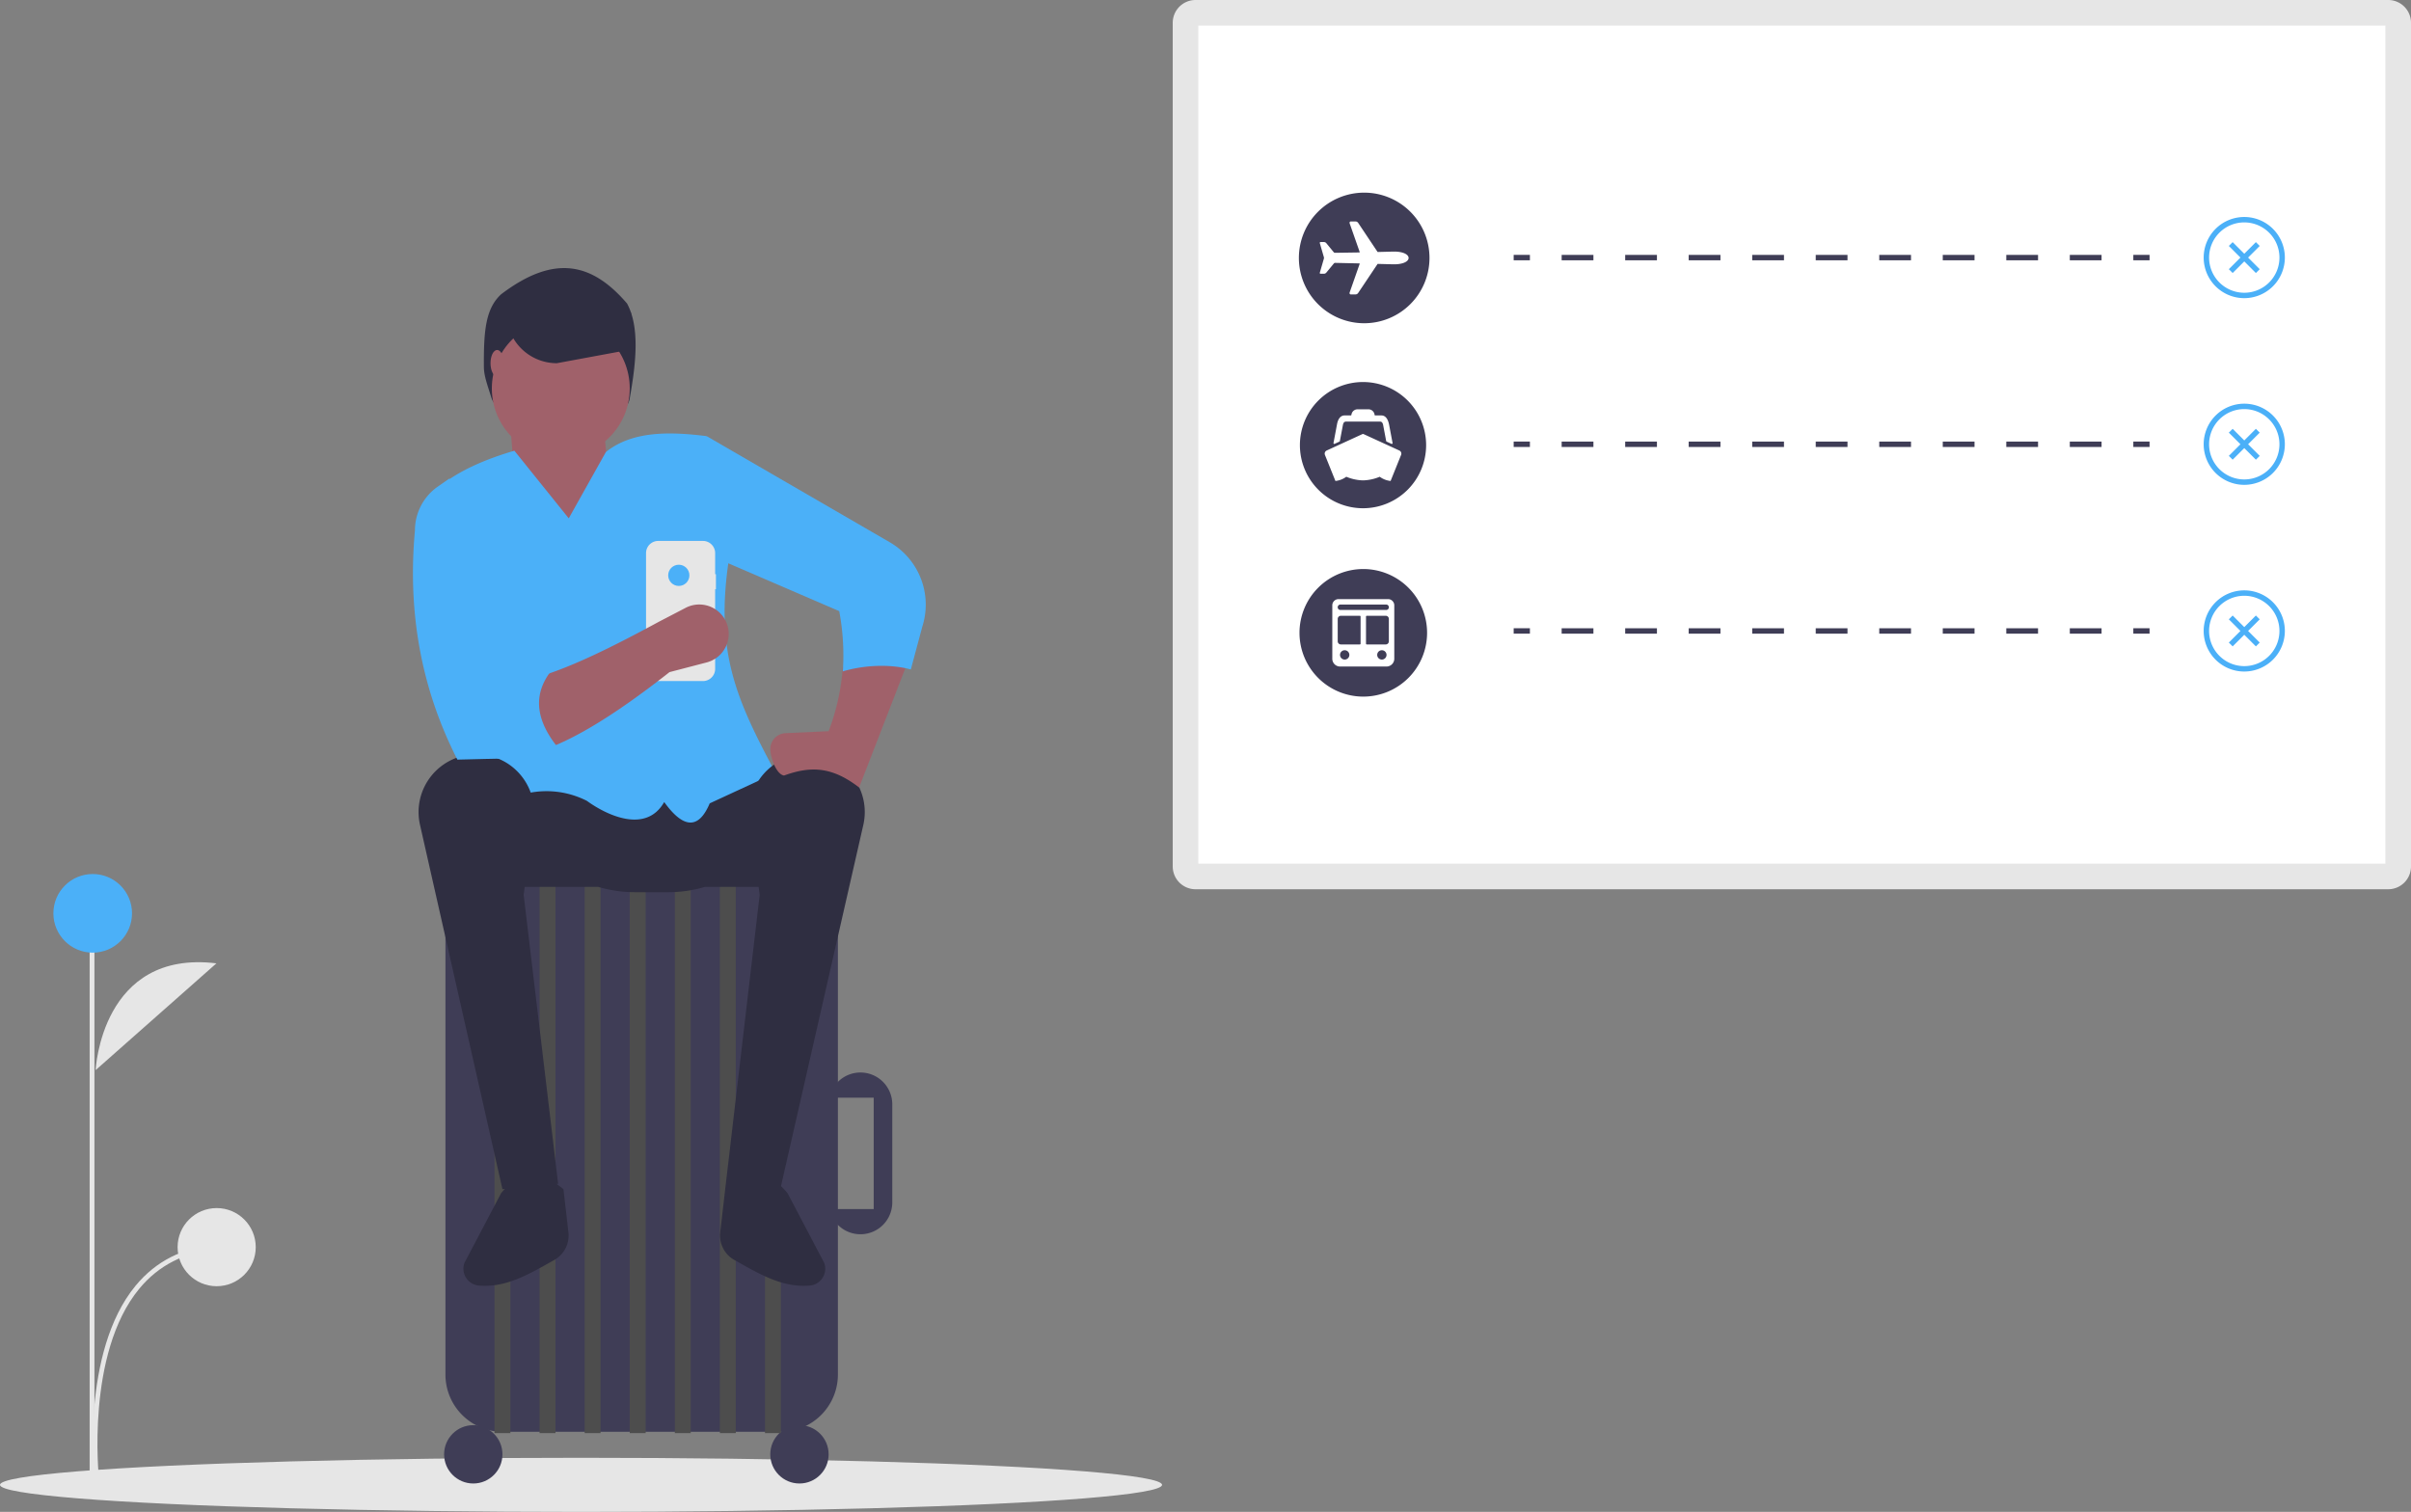 <svg id="b4788be0-4c29-4d92-9da5-5a2526bcd65d" data-name="Layer 1" xmlns="http://www.w3.org/2000/svg" width="891.012" height="558.805" viewBox="0 0 891.012 558.805"><rect x="0" y="0" width="891.012" height="558.805" fill="#808080" stroke="none"/><ellipse cx="214.726" cy="548.805" rx="214.726" ry="10" fill="#e6e6e6"/><path d="M596.304,170.597a8.421,8.421,0,0,0-8.412,8.412V490.854a8.422,8.422,0,0,0,8.412,8.413h440.79a8.422,8.422,0,0,0,8.412-8.413V179.009a8.421,8.421,0,0,0-8.412-8.412Z" transform="translate(-154.494 -170.597)" fill="#e6e6e6"/><path d="M597.355,489.803h438.687V180.061H597.355Z" transform="translate(-154.494 -170.597)" fill="#fff"/><path d="M472.482,566.999a11.762,11.762,0,0,0-11.501,9.31h16.401v41.161H460.982A11.759,11.759,0,0,0,484.243,615.02V578.759A11.76,11.76,0,0,0,472.482,566.999Z" transform="translate(-154.494 -170.597)" fill="#3f3d56"/><path d="M340.253,494.967a21.168,21.168,0,0,0-21.144,21.144V678.648a21.168,21.168,0,0,0,21.144,21.144H443.008a21.168,21.168,0,0,0,21.144-21.144V516.111a21.168,21.168,0,0,0-21.144-21.144Z" transform="translate(-154.494 -170.597)" fill="#3f3d56"/><circle cx="174.905" cy="537.525" r="10.78" fill="#3f3d56"/><circle cx="295.448" cy="537.525" r="10.78" fill="#3f3d56"/><rect x="182.745" y="322.9" width="5.88" height="206.785" fill="#4d4d4d"/><rect x="199.406" y="322.9" width="5.88" height="206.785" fill="#4d4d4d"/><rect x="216.066" y="322.9" width="5.88" height="206.785" fill="#4d4d4d"/><rect x="232.726" y="322.9" width="5.88" height="206.785" fill="#4d4d4d"/><rect x="249.387" y="322.9" width="5.88" height="206.785" fill="#4d4d4d"/><rect x="266.047" y="322.9" width="5.88" height="206.785" fill="#4d4d4d"/><rect x="282.708" y="322.9" width="5.88" height="206.785" fill="#4d4d4d"/><path d="M441.502,477.817a42.529,42.529,0,0,0,5.868-21.561H343.242a42.529,42.529,0,0,0,5.868,21.561H327.929c0,11.366,9.598,20.58,21.438,20.58h26.236a47.691,47.691,0,0,0,13.578,1.96h12.25a47.691,47.691,0,0,0,13.578-1.96h26.236c11.84,0,21.438-9.214,21.438-20.58Z" transform="translate(-154.494 -170.597)" fill="#2f2e41"/><path d="M364.586,626.29a10.38,10.38,0,0,1-5.733,10.261l-.053.029c-9.801,5.59-17.822,9.979-27.34,9.171a6.255,6.255,0,0,1-5.31-8.415l13.539-25.747c7.865-9.163,13.407-9.172,23.031-1.47Z" transform="translate(-154.494 -170.597)" fill="#2f2e41"/><path d="M420.635,626.29a10.38,10.38,0,0,0,5.733,10.261l.053.029c9.801,5.59,17.822,9.979,27.34,9.171a6.255,6.255,0,0,0,5.31-8.415l-13.539-25.747c-7.865-9.163-13.407-9.172-23.031-1.47Z" transform="translate(-154.494 -170.597)" fill="#2f2e41"/><path d="M381.287,322.973H343.614a7.941,7.941,0,0,1-7.613-5.641c-1.16-3.866-2.658-7.618-2.681-11.02-.092-13.204.564-21.609,6.37-26.951,19.346-14.67,33.364-11.971,46.551,3.43,4.629,8.604,3.441,21.446.937,35.245A5.993,5.993,0,0,1,381.287,322.973Z" transform="translate(-154.494 -170.597)" fill="#2f2e41"/><circle cx="207.246" cy="143.555" r="25.481" fill="#a0616a"/><polygon points="226.846 194.517 191.565 195.497 188.625 157.276 222.926 156.296 226.846 194.517" fill="#a0616a"/><path d="M441.122,456.256l-24.345,11.268c-4.079,9.677-9.702,9.398-16.816-.488-6.79,11.891-21.414,4.765-28.559-.428a32.894,32.894,0,0,0-29.753-.062L315.679,351.394c8.005-6.882,18.672-11.205,28.911-14.21l20.09,24.991,13.72-24.501c9.536-7.667,22.931-7.681,37.241-5.88l8.355,44.669C418.486,411.699,426.772,429.372,441.122,456.256Z" transform="translate(-154.494 -170.597)" fill="#4bb0f8"/><path d="M360.76,608.16l-20.581,1.96L309.691,475.373a21.346,21.346,0,0,1,20.838-25.977h0a21.346,21.346,0,0,1,21.162,24.141l-3.672,27.8Z" transform="translate(-154.494 -170.597)" fill="#2f2e41"/><path d="M422.501,610.12l20.581-.98L473.57,475.373A21.346,21.346,0,0,0,452.732,449.396h0a21.346,21.346,0,0,0-21.162,24.141l3.672,27.8Z" transform="translate(-154.494 -170.597)" fill="#2f2e41"/><path d="M489.395,416.741,471.992,461.646c-9.515-7.274-17.186-8.268-27.74-4.41-2.918-.405-5.091-6.821-5.091-9.767h0a5.903,5.903,0,0,1,5.635-5.897l15.926-.724a82.913,82.913,0,0,0,5.255-23.794A45.031,45.031,0,0,1,489.395,416.741Z" transform="translate(-154.494 -170.597)" fill="#a0616a"/><path d="M491.103,418.035l4.243-15.831a26.655,26.655,0,0,0-12.022-31.186l-67.683-39.225-.98,43.121,49.981,21.561a88.668,88.668,0,0,1,1.335,22.267C473.774,416.425,483.287,415.933,491.103,418.035Z" transform="translate(-154.494 -170.597)" fill="#4bb0f8"/><path d="M386.73,299.942l-26.461,4.9a18.62,18.62,0,0,1-18.62-18.62h46.061Z" transform="translate(-154.494 -170.597)" fill="#2f2e41"/><ellipse cx="183.725" cy="134.245" rx="2.45" ry="4.9" fill="#a0616a"/><path d="M419.071,382.835h-.285v-7.797a4.512,4.512,0,0,0-4.512-4.512h-16.518a4.512,4.512,0,0,0-4.512,4.512v42.772a4.512,4.512,0,0,0,4.512,4.512h16.518a4.512,4.512,0,0,0,4.512-4.512V388.384h.285Z" transform="translate(-154.494 -170.597)" fill="#e6e6e6"/><circle cx="250.857" cy="212.647" r="3.92" fill="#4bb0f8"/><path d="M401.921,419.015c-20.159,15.825-40.371,28.997-55.371,30.871l-2.45-26.951c14.407-2.077,33.669-11.568,53.901-22.541l9.895-5.146a10.88,10.88,0,0,1,15.868,8.819v0a10.88,10.88,0,0,1-8.102,11.363Z" transform="translate(-154.494 -170.597)" fill="#a0616a"/><path d="M363.7,450.376l-40.181.98c-13.52-26.524-18.427-54.827-15.68-84.712a19.754,19.754,0,0,1,8.51-16.242l4.23-2.929c18.088,26.851,29.307,51.785,25.481,72.522l11.76-.98C350.204,429.294,353.729,439.776,363.7,450.376Z" transform="translate(-154.494 -170.597)" fill="#4bb0f8"/><path d="M189.841,566.115s2.076-44.65,44.634-39.46" transform="translate(-154.494 -170.597)" fill="#e6e6e6"/><path d="M189.342,717.413c-.053-.467-5.076-46.994,15.263-71.616,7.506-9.088,17.565-14.177,29.895-15.125l.136,1.754c-11.835.91-21.481,5.785-28.672,14.488-19.863,24.043-14.926,69.841-14.874,70.301Z" transform="translate(-154.494 -170.597)" fill="#e6e6e6"/><rect x="33.128" y="349.865" width="1.77" height="195.62" fill="#e6e6e6"/><circle cx="34.261" cy="337.571" r="14.532" fill="#4bb0f8"/><circle cx="80.073" cy="460.951" r="14.44" fill="#e6e6e6"/><path d="M658.644,241.798A24.134,24.134,0,1,0,682.778,265.932,24.134,24.134,0,0,0,658.644,241.798Zm11.118,26.486c-.249,0-1.077-.007-1.319-.022l-4.756-.125a.144.144,0,0,0-.125.066l-7.138,10.67a1.168,1.168,0,0,1-.989.542h-1.737c-.41,0-.55-.41-.403-.791l3.671-10.472a.145.145,0,0,0-.132-.198l-8.918-.198a.6.6,0,0,0-.484.227l-2.763,3.349a1.185,1.185,0,0,1-.923.447h-1.224a.292.292,0,0,1-.278-.388l1.458-5.034a1.194,1.194,0,0,0,0-.872l-1.458-5.034a.292.292,0,0,1,.278-.388h1.231a1.163,1.163,0,0,1,.923.447l2.711,3.298a.59.59,0,0,0,.484.227l8.97-.132a.143.143,0,0,0,.132-.198l-3.671-10.465c-.147-.381-.007-.791.403-.791h1.737a1.178,1.178,0,0,1,.989.542l7.13,10.677a.136.136,0,0,0,.125.066l4.756-.125c.235-.015,1.07-.022,1.319-.022,3.254,0,5.298,1.055,5.298,2.352S673.008,268.284,669.762,268.284Z" transform="translate(-154.494 -170.597)" fill="#3f3d56"/><rect x="559.394" y="94.201" width="6" height="2" fill="#3f3d56"/><path d="M931.151,266.798H919.414v-2h11.737Zm-23.474,0H895.94v-2h11.737Zm-23.474,0H872.466v-2h11.737Zm-23.474,0H848.993v-2H860.73Zm-23.474,0h-11.737v-2h11.737Zm-23.474,0h-11.737v-2h11.737Zm-23.474,0H778.572v-2h11.737Zm-23.474,0H755.098v-2h11.737Zm-23.474,0h-11.737v-2h11.737Z" transform="translate(-154.494 -170.597)" fill="#3f3d56"/><rect x="788.394" y="94.201" width="6" height="2" fill="#3f3d56"/><rect x="559.394" y="163.201" width="6" height="2" fill="#3f3d56"/><path d="M931.151,335.798H919.414v-2h11.737Zm-23.474,0H895.94v-2h11.737Zm-23.474,0H872.466v-2h11.737Zm-23.474,0H848.993v-2H860.73Zm-23.474,0h-11.737v-2h11.737Zm-23.474,0h-11.737v-2h11.737Zm-23.474,0H778.572v-2h11.737Zm-23.474,0H755.098v-2h11.737Zm-23.474,0h-11.737v-2h11.737Z" transform="translate(-154.494 -170.597)" fill="#3f3d56"/><rect x="788.394" y="163.201" width="6" height="2" fill="#3f3d56"/><rect x="559.394" y="232.201" width="6" height="2" fill="#3f3d56"/><path d="M931.151,404.798H919.414v-2h11.737Zm-23.474,0H895.94v-2h11.737Zm-23.474,0H872.466v-2h11.737Zm-23.474,0H848.993v-2H860.73Zm-23.474,0h-11.737v-2h11.737Zm-23.474,0h-11.737v-2h11.737Zm-23.474,0H778.572v-2h11.737Zm-23.474,0H755.098v-2h11.737Zm-23.474,0h-11.737v-2h11.737Z" transform="translate(-154.494 -170.597)" fill="#3f3d56"/><rect x="788.394" y="232.201" width="6" height="2" fill="#3f3d56"/><path d="M658.211,311.798A23.323,23.323,0,1,0,681.534,335.121,23.323,23.323,0,0,0,658.211,311.798Zm-10.906,22.53,1.289-6.855c.333-1.863,1.197-3.328,2.819-3.328h2.436l.142-.559a2.265,2.265,0,0,1,2.195-1.707h4.037a2.266,2.266,0,0,1,2.195,1.7l.142.567h2.45c1.586,0,2.429,1.438,2.826,3.321v.007l1.296,6.862a.283.283,0,0,1-.397.312l-1.799-.829a.27.27,0,0,1-.163-.205l-1.147-6.062c-.212-.779-.51-1.133-1.14-1.133H651.944c-.623,0-.963.375-1.14,1.133l-1.147,6.062a.285.285,0,0,1-.163.205l-1.792.821a.284.284,0,0,1-.397-.312Zm24.978,4.412-3.874,9.624a8.061,8.061,0,0,1-4.015-1.558,16.96,16.96,0,0,1-5.616,1.317c-.198.007-.39.014-.567.014s-.368,0-.567-.014a17.137,17.137,0,0,1-5.616-1.317,8.061,8.061,0,0,1-4.015,1.558l-3.874-9.624a1.316,1.316,0,0,1-.092-.475,1.279,1.279,0,0,1,.744-1.161l13.179-6.055a.557.557,0,0,1,.474,0l13.186,6.055a1.279,1.279,0,0,1,.744,1.161A1.316,1.316,0,0,1,672.283,338.74Z" transform="translate(-154.494 -170.597)" fill="#3f3d56"/><path d="M666.617,398.192h-7.015a.287.287,0,0,0-.286.286v10.022a.287.287,0,0,0,.286.286H666.617a1.149,1.149,0,0,0,1.145-1.145v-8.304A1.149,1.149,0,0,0,666.617,398.192Z" transform="translate(-154.494 -170.597)" fill="#3f3d56"/><path d="M665.042,410.934a1.723,1.723,0,1,0,.272,0A1.72,1.72,0,0,0,665.042,410.934Z" transform="translate(-154.494 -170.597)" fill="#3f3d56"/><path d="M651.305,410.934a1.723,1.723,0,1,0,.272,0A1.72,1.72,0,0,0,651.305,410.934Z" transform="translate(-154.494 -170.597)" fill="#3f3d56"/><path d="M657.025,398.192H650.024a1.164,1.164,0,0,0-1.16,1.16v8.275a1.164,1.164,0,0,0,1.16,1.16h7.001a.287.287,0,0,0,.286-.286V398.478A.287.287,0,0,0,657.025,398.192Z" transform="translate(-154.494 -170.597)" fill="#3f3d56"/><path d="M658.313,380.916a23.575,23.575,0,1,0,23.575,23.575A23.575,23.575,0,0,0,658.313,380.916Zm11.453,33.167a2.872,2.872,0,0,1-2.863,2.863h-17.18a2.872,2.872,0,0,1-2.863-2.863v-19.757a2.297,2.297,0,0,1,2.291-2.291h18.325a2.297,2.297,0,0,1,2.291,2.291Z" transform="translate(-154.494 -170.597)" fill="#3f3d56"/><path d="M666.689,394.04H649.938a1.005,1.005,0,1,0,0,2.004h16.751a1.005,1.005,0,1,0,0-2.004Z" transform="translate(-154.494 -170.597)" fill="#3f3d56"/><path d="M983.888,280.798a15,15,0,1,1,15-15A15.017,15.017,0,0,1,983.888,280.798Zm0-28a13,13,0,1,0,13,13A13.015,13.015,0,0,0,983.888,252.798Z" transform="translate(-154.494 -170.597)" fill="#4bb0f8"/><polygon points="835.101 90.908 833.687 89.494 829.394 93.787 825.101 89.494 823.687 90.908 827.98 95.201 823.687 99.494 825.101 100.908 829.394 96.615 833.687 100.908 835.101 99.494 830.808 95.201 835.101 90.908" fill="#4bb0f8"/><path d="M983.888,349.798a15,15,0,1,1,15-15A15.017,15.017,0,0,1,983.888,349.798Zm0-28a13,13,0,1,0,13,13A13.015,13.015,0,0,0,983.888,321.798Z" transform="translate(-154.494 -170.597)" fill="#4bb0f8"/><polygon points="835.101 159.908 833.687 158.494 829.394 162.787 825.101 158.494 823.687 159.908 827.98 164.201 823.687 168.494 825.101 169.908 829.394 165.615 833.687 169.908 835.101 168.494 830.808 164.201 835.101 159.908" fill="#4bb0f8"/><path d="M983.888,418.798a15,15,0,1,1,15-15A15.016,15.016,0,0,1,983.888,418.798Zm0-28a13,13,0,1,0,13,13A13.015,13.015,0,0,0,983.888,390.798Z" transform="translate(-154.494 -170.597)" fill="#4bb0f8"/><polygon points="835.101 228.908 833.687 227.494 829.394 231.787 825.101 227.494 823.687 228.908 827.98 233.201 823.687 237.494 825.101 238.908 829.394 234.615 833.687 238.908 835.101 237.494 830.808 233.201 835.101 228.908" fill="#4bb0f8"/></svg>